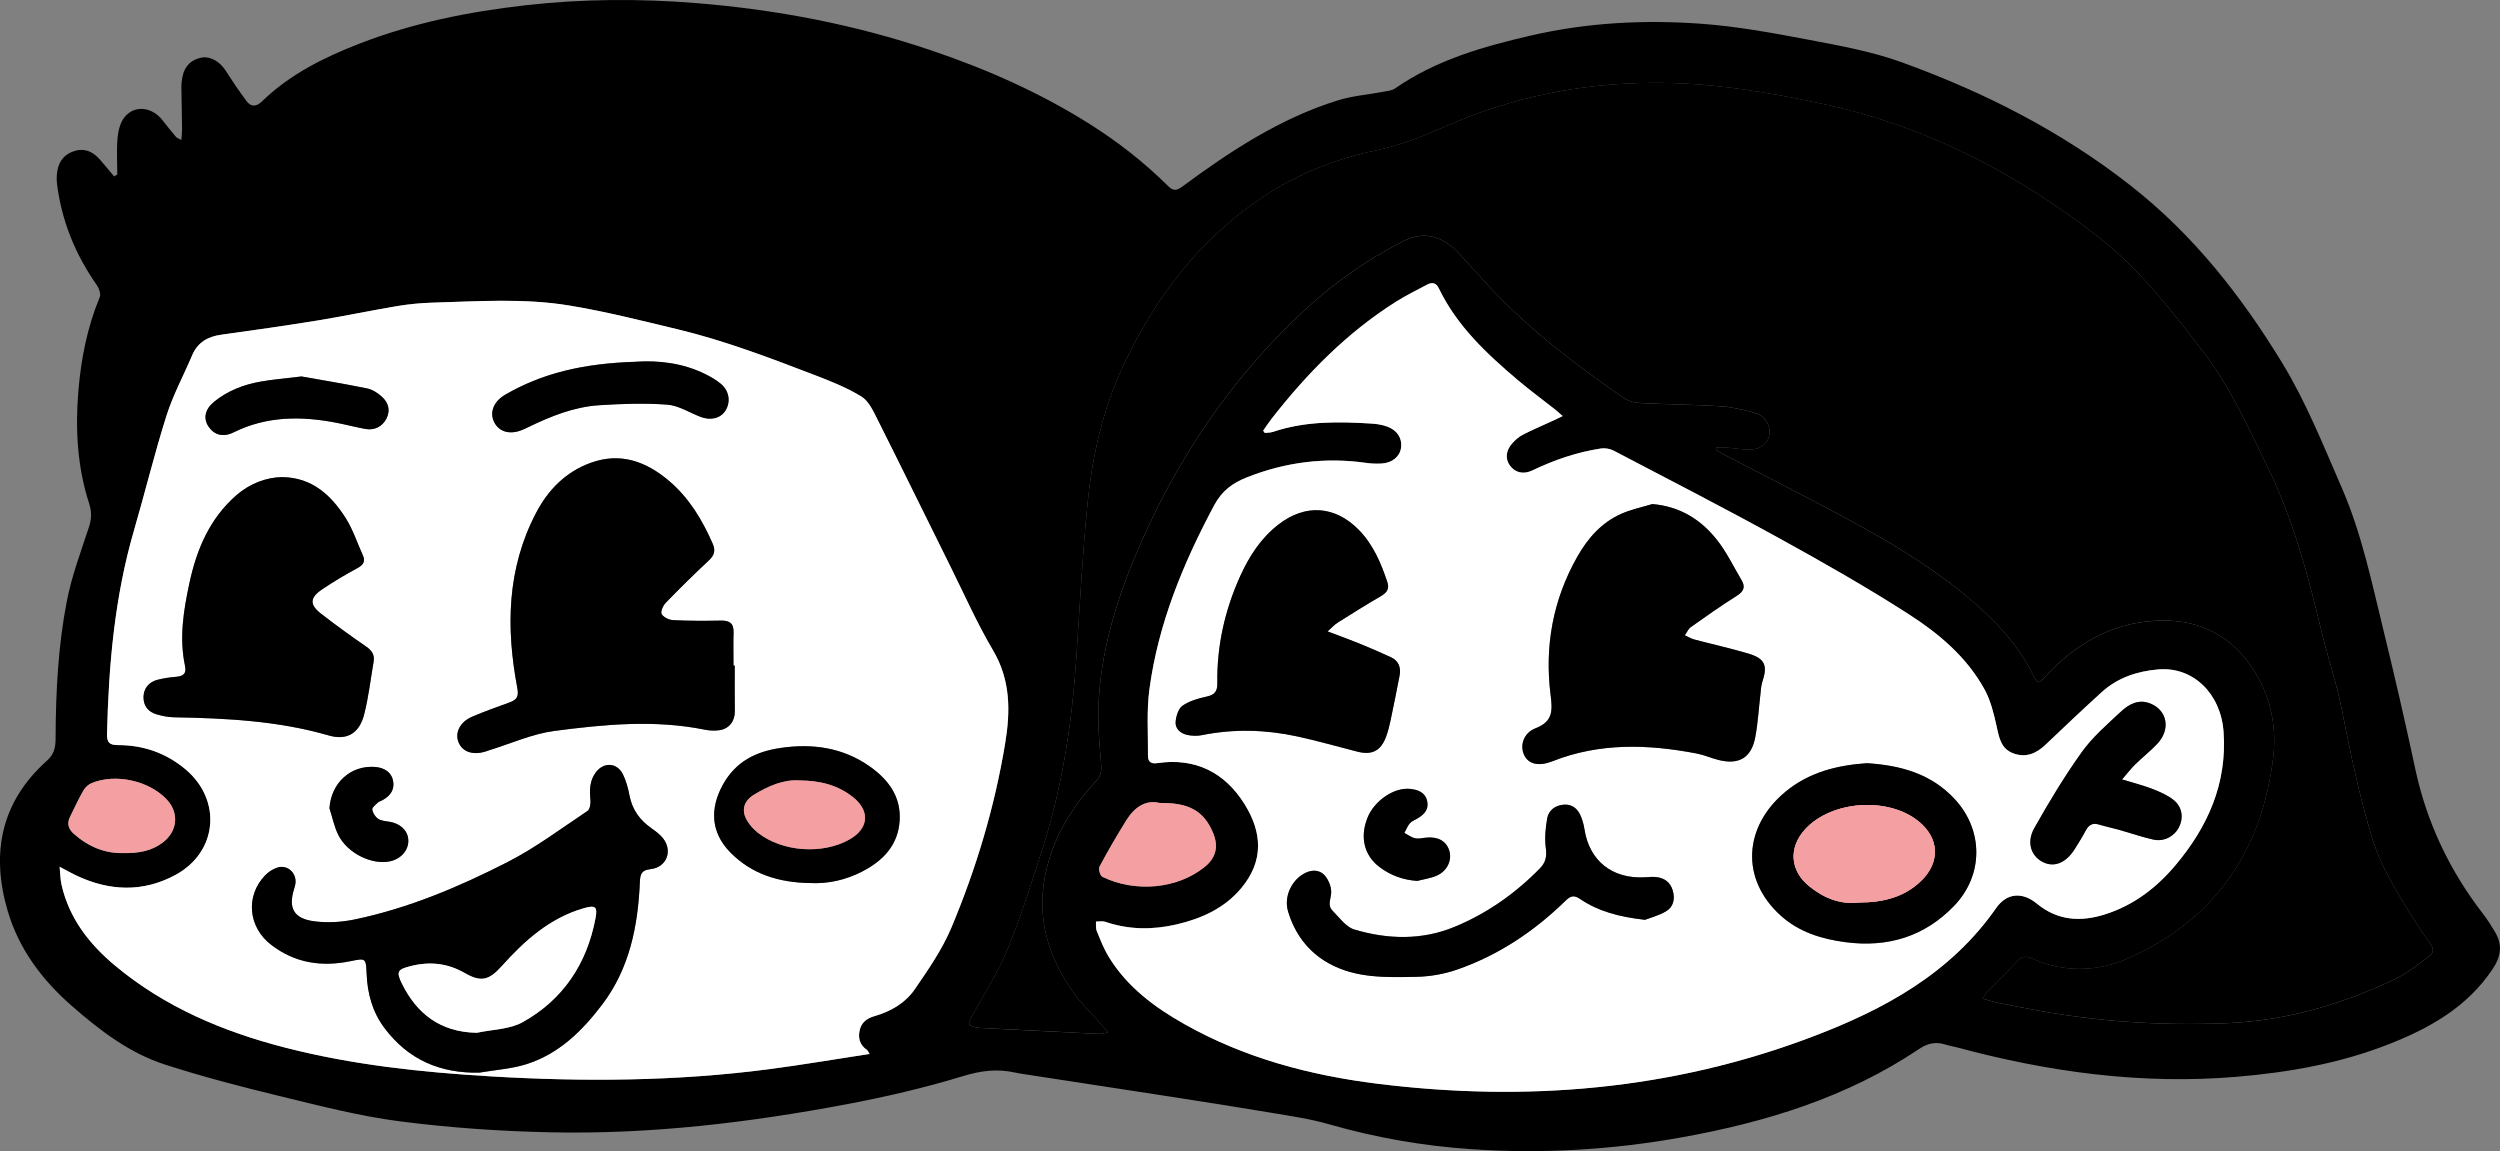 <svg width="215" height="99" viewBox="0 0 215 99" fill="none" xmlns="http://www.w3.org/2000/svg">
<rect x="0" y="0" width="215" height="99" fill="#808080" stroke="none"/>
<g id="Couple" clip-path="url(#clip0_1132_6476)">
<path id="Vector" d="M10.085 15.007C10.085 13.954 10.017 12.895 10.11 11.854C10.164 11.241 10.338 10.54 10.708 10.077C11.561 9.007 13.077 9.183 13.973 10.338C14.351 10.827 14.743 11.306 15.141 11.777C15.215 11.865 15.352 11.902 15.597 12.036C15.622 11.658 15.662 11.377 15.659 11.093C15.645 9.882 15.611 8.67 15.599 7.461C15.599 7.18 15.633 6.893 15.688 6.615C15.875 5.67 16.47 5.091 17.388 4.944C18.093 4.827 18.913 5.31 19.376 6.031C19.956 6.936 20.559 7.833 21.202 8.695C21.578 9.2 22.035 9.2 22.513 8.735C24.931 6.385 27.888 4.921 30.985 3.726C35.567 1.958 40.337 1.002 45.211 0.451C50.112 -0.102 55.02 -0.128 59.912 0.27C66.778 0.826 73.515 2.109 80.062 4.325C84.851 5.945 89.442 7.969 93.722 10.671C96.154 12.206 98.406 13.968 100.448 15.992C100.883 16.423 101.165 16.426 101.671 16.051C105.815 12.989 110.106 10.165 115.086 8.622C116.306 8.244 117.615 8.145 118.88 7.906C119.253 7.835 119.682 7.81 119.975 7.606C123.51 5.151 127.56 4.004 131.667 3.054C136.482 1.941 141.396 1.686 146.305 2.043C149.334 2.265 152.349 2.812 155.338 3.38C158.096 3.905 160.904 4.399 163.529 5.349C170.596 7.906 177.225 11.258 183.212 15.943C188.633 20.186 192.754 25.45 196.263 31.203C198.32 34.571 199.804 38.303 201.388 41.938C203.095 45.852 203.959 50.041 204.969 54.167C205.942 58.143 206.86 62.136 207.716 66.14C208.706 70.763 210.683 74.903 213.569 78.63C213.93 79.098 214.243 79.606 214.55 80.111C215.225 81.223 215.111 82.222 214.368 83.335C212.193 86.593 208.996 88.398 205.492 89.78C201.277 91.443 196.872 92.223 192.367 92.603C184.176 93.296 176.187 92.198 168.298 90.075C167.948 89.981 167.59 89.924 167.246 89.817C166.444 89.567 165.747 89.74 165.053 90.205C158.844 94.374 151.868 96.514 144.59 97.819C138.641 98.886 132.642 99.238 126.607 98.835C122.421 98.557 118.311 97.842 114.27 96.679C112.669 96.219 111.002 95.981 109.353 95.702C106.455 95.214 103.548 94.763 100.644 94.309C96.54 93.67 92.434 93.046 88.33 92.416C87.971 92.362 87.613 92.311 87.26 92.234C85.744 91.897 84.342 92.081 82.812 92.547C79.513 93.554 76.129 94.34 72.736 94.979C64.394 96.548 55.976 97.553 47.478 97.382C43.118 97.294 38.744 96.996 34.421 96.44C30.9 95.986 27.428 95.081 23.966 94.241C20.682 93.446 17.405 92.589 14.191 91.553C11.126 90.566 8.583 88.61 6.186 86.516C3.634 84.288 1.632 81.638 0.665 78.354C-0.799 73.382 0.068 68.964 4.055 65.402C4.65 64.871 4.778 64.267 4.781 63.549C4.792 59.573 4.991 55.6 5.748 51.698C6.166 49.541 6.953 47.45 7.642 45.35C7.878 44.632 7.903 44.041 7.662 43.292C6.652 40.162 6.467 36.924 6.737 33.66C6.968 30.876 7.497 28.158 8.577 25.555C8.688 25.286 8.521 24.8 8.327 24.522C6.487 21.894 5.304 19.02 4.906 15.833C4.857 15.455 4.872 15.058 4.934 14.68C5.085 13.784 5.625 13.188 6.504 12.958C7.38 12.728 8.063 13.108 8.623 13.758C9.027 14.223 9.419 14.7 9.815 15.174C9.903 15.117 9.991 15.061 10.082 15.004L10.085 15.007ZM95.289 88.798C94.99 88.443 94.808 88.213 94.612 87.992C93.893 87.183 93.099 86.428 92.465 85.56C90.084 82.305 89.024 78.743 90.013 74.705C90.727 71.79 92.249 69.347 94.257 67.179C94.646 66.759 94.749 66.35 94.703 65.788C94.575 64.173 94.413 62.547 94.461 60.935C94.609 56.202 95.966 51.729 97.8 47.421C101.133 39.597 105.792 32.656 112.037 26.821C114.637 24.395 117.495 22.36 120.686 20.748C122.228 19.97 123.502 20.192 124.776 21.145C125.123 21.406 125.419 21.738 125.714 22.059C126.485 22.893 127.236 23.745 128.007 24.576C131.465 28.311 135.486 31.373 139.664 34.236C140.06 34.509 140.614 34.642 141.103 34.668C143.396 34.784 145.697 34.795 147.986 34.943C148.981 35.008 149.977 35.249 150.941 35.519C151.788 35.755 152.28 36.595 152.172 37.358C152.067 38.107 151.422 38.661 150.497 38.669C149.806 38.675 149.112 38.541 148.421 38.485C148.151 38.462 147.878 38.482 147.605 38.482C147.596 38.55 147.588 38.618 147.579 38.686C147.77 38.805 147.952 38.939 148.151 39.041C151.655 40.866 155.181 42.639 158.654 44.518C162.172 46.422 165.633 48.434 168.753 50.971C171.173 52.944 173.363 55.112 174.791 57.936C175.263 58.867 175.255 58.869 175.963 58.114C178.488 55.427 181.486 53.633 185.254 53.392C188.71 53.174 191.548 54.365 193.559 57.24C195.231 59.63 195.834 62.36 195.49 65.192C194.523 73.133 190.544 79.032 183.15 82.361C180.419 83.593 177.527 83.684 174.72 82.415C174.157 82.16 173.827 82.293 173.446 82.705C172.604 83.61 171.719 84.478 170.861 85.367C170.747 85.486 170.67 85.642 170.508 85.886C170.957 86.014 171.313 86.141 171.677 86.215C172.638 86.414 173.602 86.593 174.563 86.777C180.141 87.856 185.76 88.227 191.443 88C196.576 87.796 201.363 86.394 205.95 84.217C207.008 83.715 207.941 82.943 208.902 82.256C209.329 81.953 209.309 81.572 208.985 81.124C208.308 80.182 207.671 79.211 207.065 78.224C205.868 76.268 204.687 74.313 204.008 72.082C202.901 68.45 202.133 64.749 201.4 61.029C200.942 58.708 200.16 56.454 199.614 54.15C198.456 49.274 197.136 44.461 194.907 39.941C193.266 36.614 191.773 33.223 189.472 30.246C186.756 26.733 184.099 23.234 180.539 20.447C173.477 14.919 165.724 10.892 156.936 8.979C152.064 7.921 147.158 7.095 142.133 7.126C135.893 7.163 129.929 8.372 124.23 10.909C122.327 11.755 120.402 12.504 118.328 12.938C114.819 13.673 111.497 14.995 108.508 17.008C103.158 20.606 99.399 25.524 96.668 31.313C94.891 35.079 93.958 39.058 93.546 43.145C93.088 47.654 92.86 52.186 92.556 56.712C92.192 62.107 91.393 67.428 89.774 72.596C88.827 75.619 87.866 78.649 86.674 81.578C85.847 83.616 84.627 85.497 83.56 87.436C83.21 88.074 83.25 88.222 83.961 88.355C84.089 88.378 84.217 88.403 84.345 88.409C87.724 88.582 91.1 88.752 94.478 88.917C94.692 88.928 94.908 88.86 95.295 88.803L95.289 88.798ZM74.789 90.637C74.647 90.415 74.624 90.333 74.567 90.296C73.947 89.882 73.785 89.297 73.936 88.605C74.084 87.921 74.573 87.569 75.207 87.39C76.618 86.987 77.869 86.258 78.683 85.069C79.84 83.374 81.04 81.646 81.828 79.77C83.964 74.674 85.548 69.392 86.45 63.924C86.908 61.151 86.922 58.495 85.403 55.924C84.041 53.622 82.952 51.159 81.76 48.758C79.664 44.535 77.591 40.301 75.475 36.087C75.114 35.369 74.727 34.5 74.095 34.111C72.832 33.334 71.419 32.778 70.025 32.241C66.172 30.763 62.31 29.29 58.288 28.325C55.18 27.579 52.071 26.787 48.923 26.27C45.061 25.637 41.139 25.916 37.242 26.029C36.213 26.06 35.178 26.16 34.159 26.327C31.87 26.71 29.595 27.193 27.305 27.567C24.552 28.016 21.791 28.402 19.029 28.788C17.866 28.949 16.999 29.452 16.526 30.57C15.796 32.298 14.888 33.97 14.325 35.749C13.293 39.004 12.488 42.327 11.532 45.608C9.866 51.326 9.351 57.186 9.212 63.103C9.195 63.827 9.379 64.08 10.153 64.08C12.312 64.08 14.263 64.747 15.941 66.146C19.117 68.796 18.733 73.277 15.102 75.244C12.283 76.768 9.405 76.64 6.547 75.287C6.14 75.094 5.75 74.867 5.133 74.543C5.199 75.201 5.199 75.65 5.295 76.076C5.95 78.976 7.676 81.189 9.903 83.045C14.175 86.607 19.18 88.718 24.501 90.089C30.294 91.582 36.236 92.215 42.197 92.569C50.203 93.043 58.206 92.995 66.175 91.948C69.013 91.576 71.837 91.091 74.798 90.639L74.789 90.637ZM108.633 37.04L108.77 37.225C109.009 37.196 109.262 37.208 109.484 37.131C112.265 36.194 115.126 36.243 117.999 36.424C118.431 36.453 118.877 36.526 119.287 36.674C120.169 36.992 120.604 37.707 120.484 38.524C120.376 39.265 119.722 39.81 118.812 39.858C118.377 39.884 117.93 39.867 117.498 39.804C113.966 39.302 110.559 39.73 107.237 41.044C105.985 41.538 105.078 42.205 104.415 43.451C101.748 48.449 99.606 53.625 98.847 59.267C98.594 61.14 98.739 63.066 98.722 64.968C98.716 65.462 98.941 65.709 99.507 65.624C102.783 65.135 105.32 66.415 107.021 69.137C108.545 71.577 108.707 74.024 106.742 76.379C105.297 78.11 103.326 78.996 101.165 79.498C99.106 79.975 97.072 79.958 95.053 79.271C94.811 79.189 94.518 79.254 94.248 79.251C94.265 79.518 94.217 79.813 94.314 80.049C94.626 80.809 94.922 81.59 95.349 82.285C96.933 84.87 99.288 86.621 101.876 88.08C107.041 90.991 112.683 92.478 118.502 93.199C131.257 94.777 143.777 93.739 155.867 89.147C162.05 86.8 167.746 83.709 171.663 78.088C172.575 76.779 173.918 76.677 175.161 77.702C176.961 79.186 178.946 79.296 181.068 78.615C183.508 77.832 185.459 76.334 187.08 74.41C189.867 71.101 191.539 67.369 191.221 62.933C190.985 59.63 188.593 57.314 185.618 57.564C183.804 57.717 182.117 58.273 180.743 59.519C179.12 60.995 177.527 62.502 175.94 64.014C175.155 64.761 174.302 65.178 173.21 64.809C172.095 64.432 171.93 63.484 171.711 62.49C171.472 61.398 171.199 60.263 170.67 59.292C169.146 56.505 166.742 54.482 164.137 52.81C160.517 50.486 156.763 48.352 152.991 46.275C148.29 43.687 143.518 41.235 138.763 38.746C138.447 38.581 138.018 38.513 137.665 38.567C135.609 38.882 133.661 39.552 131.786 40.449C131.007 40.823 130.302 40.647 129.85 40.034C129.434 39.469 129.488 38.746 130.046 38.124C130.302 37.84 130.6 37.565 130.933 37.392C131.732 36.978 132.566 36.629 133.385 36.248C133.675 36.115 133.965 35.976 134.386 35.777C134.084 35.516 133.902 35.346 133.709 35.193C132.657 34.361 131.573 33.569 130.549 32.701C127.862 30.425 125.293 28.033 123.732 24.786C123.502 24.307 123.152 24.241 122.714 24.48C121.829 24.959 120.917 25.393 120.069 25.93C115.846 28.595 112.407 32.099 109.353 36.007C109.094 36.336 108.869 36.691 108.627 37.032L108.633 37.04ZM99.714 69.055C98.543 68.759 97.561 69.418 96.856 70.556C96.048 71.861 95.275 73.189 94.552 74.54C94.447 74.739 94.615 75.312 94.805 75.406C97.607 76.771 101.213 76.467 103.574 74.58C104.578 73.78 104.814 72.812 104.324 71.629C103.551 69.767 102.271 69.009 99.714 69.055ZM10.554 73.365C11.899 73.394 13.02 73.201 14.001 72.454C15.269 71.492 15.426 69.912 14.342 68.757C12.835 67.147 9.965 66.498 7.898 67.338C7.613 67.454 7.329 67.712 7.175 67.979C6.754 68.714 6.396 69.489 6.021 70.252C5.745 70.814 5.87 71.279 6.339 71.699C7.588 72.815 9.03 73.397 10.554 73.365Z" fill="black"/>
<path id="Vector_2" d="M95.292 88.798C94.905 88.855 94.689 88.923 94.476 88.911C91.097 88.749 87.721 88.576 84.343 88.403C84.215 88.398 84.087 88.375 83.959 88.349C83.248 88.216 83.208 88.066 83.558 87.43C84.624 85.492 85.844 83.61 86.672 81.572C87.863 78.641 88.828 75.613 89.772 72.591C91.39 67.423 92.192 62.102 92.553 56.707C92.858 52.183 93.085 47.648 93.543 43.139C93.958 39.052 94.888 35.071 96.666 31.308C99.396 25.521 103.156 20.6 108.505 17.002C111.494 14.993 114.816 13.667 118.326 12.932C120.399 12.498 122.325 11.749 124.227 10.903C129.929 8.366 135.891 7.16 142.13 7.12C147.156 7.089 152.062 7.915 156.934 8.973C165.722 10.886 173.474 14.913 180.536 20.441C184.097 23.228 186.753 26.727 189.469 30.241C191.77 33.215 193.263 36.609 194.904 39.935C197.134 44.456 198.453 49.269 199.611 54.144C200.157 56.449 200.939 58.705 201.397 61.023C202.131 64.741 202.899 68.444 204.005 72.077C204.685 74.307 205.865 76.263 207.062 78.218C207.668 79.206 208.305 80.179 208.982 81.118C209.306 81.57 209.326 81.947 208.9 82.251C207.938 82.938 207.005 83.709 205.948 84.212C201.36 86.388 196.574 87.79 191.44 87.995C185.758 88.222 180.138 87.85 174.561 86.772C173.597 86.584 172.633 86.408 171.674 86.21C171.31 86.133 170.955 86.008 170.505 85.88C170.667 85.639 170.741 85.48 170.858 85.361C171.717 84.47 172.601 83.604 173.443 82.699C173.824 82.288 174.157 82.154 174.717 82.41C177.527 83.678 180.417 83.587 183.147 82.356C190.541 79.024 194.52 73.124 195.487 65.186C195.831 62.354 195.228 59.624 193.556 57.235C191.545 54.363 188.707 53.168 185.252 53.386C181.483 53.625 178.488 55.421 175.96 58.109C175.252 58.861 175.26 58.861 174.788 57.93C173.361 55.106 171.171 52.938 168.75 50.966C165.633 48.426 162.172 46.417 158.651 44.512C155.179 42.634 151.649 40.857 148.148 39.035C147.949 38.933 147.767 38.8 147.577 38.681C147.585 38.612 147.594 38.544 147.602 38.476C147.875 38.476 148.148 38.456 148.418 38.479C149.112 38.536 149.804 38.669 150.495 38.663C151.419 38.658 152.062 38.102 152.17 37.352C152.278 36.589 151.789 35.749 150.938 35.513C149.974 35.244 148.976 35.003 147.983 34.937C145.691 34.79 143.393 34.778 141.101 34.662C140.612 34.636 140.057 34.503 139.662 34.231C135.481 31.367 131.462 28.302 128.004 24.57C127.233 23.739 126.483 22.888 125.712 22.053C125.416 21.733 125.12 21.398 124.773 21.139C123.499 20.183 122.225 19.962 120.684 20.742C117.495 22.354 114.634 24.389 112.035 26.815C105.789 32.65 101.131 39.591 97.798 47.416C95.96 51.723 94.607 56.196 94.459 60.93C94.408 62.544 94.57 64.168 94.701 65.782C94.746 66.344 94.644 66.753 94.254 67.173C92.246 69.344 90.725 71.784 90.011 74.699C89.024 78.737 90.085 82.299 92.462 85.554C93.099 86.422 93.893 87.177 94.609 87.986C94.806 88.205 94.988 88.437 95.286 88.792L95.292 88.798Z" fill="black"/>
<path id="Vector_3" d="M74.79 90.637C71.832 91.088 69.008 91.573 66.166 91.945C58.197 92.992 50.194 93.04 42.188 92.567C36.23 92.212 30.289 91.579 24.493 90.086C19.174 88.716 14.166 86.607 9.894 83.043C7.668 81.187 5.941 78.97 5.287 76.073C5.19 75.647 5.19 75.199 5.125 74.54C5.742 74.867 6.132 75.094 6.538 75.284C9.397 76.635 12.275 76.765 15.093 75.241C18.725 73.275 19.109 68.793 15.932 66.143C14.254 64.744 12.306 64.074 10.145 64.077C9.371 64.077 9.186 63.824 9.203 63.101C9.343 57.184 9.857 51.323 11.524 45.605C12.48 42.324 13.284 39.001 14.317 35.746C14.88 33.967 15.787 32.295 16.518 30.567C16.99 29.449 17.858 28.947 19.021 28.785C21.782 28.402 24.544 28.013 27.297 27.564C29.589 27.193 31.862 26.707 34.151 26.324C35.166 26.154 36.205 26.055 37.234 26.026C41.133 25.913 45.052 25.635 48.914 26.268C52.066 26.784 55.174 27.576 58.28 28.322C62.304 29.287 66.163 30.763 70.017 32.239C71.411 32.772 72.824 33.331 74.087 34.109C74.716 34.498 75.105 35.366 75.466 36.084C77.582 40.295 79.653 44.532 81.752 48.755C82.943 51.156 84.035 53.619 85.395 55.921C86.914 58.489 86.897 61.148 86.442 63.921C85.54 69.389 83.956 74.671 81.82 79.768C81.032 81.646 79.835 83.372 78.674 85.066C77.861 86.255 76.61 86.984 75.199 87.387C74.565 87.569 74.076 87.918 73.928 88.602C73.777 89.294 73.942 89.879 74.559 90.293C74.613 90.33 74.639 90.41 74.781 90.634L74.79 90.637ZM63.189 57.243C63.152 57.243 63.115 57.243 63.078 57.243C63.078 56.29 63.055 55.336 63.083 54.383C63.109 53.594 62.728 53.355 61.989 53.372C60.62 53.398 59.25 53.401 57.885 53.333C57.532 53.316 57.048 53.08 56.895 52.799C56.784 52.595 57.031 52.067 57.267 51.823C58.47 50.583 59.702 49.368 60.965 48.19C61.437 47.751 61.545 47.347 61.292 46.763C60.393 44.705 59.255 42.812 57.526 41.348C55.561 39.685 53.354 38.871 50.786 39.807C48.639 40.59 47.137 42.131 46.102 44.107C43.588 48.908 43.508 54.005 44.489 59.179C44.637 59.953 44.404 60.197 43.795 60.419C42.729 60.805 41.657 61.185 40.616 61.631C39.558 62.082 39.1 63.007 39.435 63.839C39.771 64.662 40.655 64.965 41.753 64.63C41.853 64.599 41.947 64.559 42.046 64.528C43.92 63.952 45.761 63.112 47.677 62.859C51.975 62.297 56.309 61.877 60.638 62.757C61.036 62.837 61.465 62.854 61.866 62.797C62.711 62.678 63.203 62.008 63.191 61.16C63.175 59.854 63.186 58.549 63.186 57.243H63.189ZM41.253 92.246C42.595 92.013 43.983 91.928 45.271 91.522C48.064 90.642 50.078 88.653 51.793 86.388C54.148 83.281 54.867 79.631 55.029 75.84C55.058 75.176 55.171 74.83 55.951 74.747C57.336 74.6 57.879 73.164 57.009 72.085C56.738 71.751 56.374 71.481 56.019 71.231C55.021 70.533 54.369 69.633 54.136 68.419C54.017 67.792 53.846 67.15 53.565 66.586C53.058 65.575 51.909 65.524 51.235 66.435C50.709 67.147 50.692 67.954 50.78 68.802C50.814 69.111 50.737 69.602 50.53 69.741C48.258 71.257 46.053 72.917 43.63 74.154C39.447 76.288 35.107 78.122 30.474 79.084C29.359 79.316 28.153 79.382 27.027 79.237C25.258 79.01 24.774 78.093 25.295 76.444C25.34 76.297 25.386 76.147 25.406 75.996C25.528 75.094 24.74 74.347 23.87 74.611C23.472 74.733 23.071 74.997 22.781 75.304C21.086 77.097 21.359 79.753 23.327 81.263C25.38 82.841 27.681 83.17 30.15 82.662C31.441 82.395 31.472 82.39 31.529 83.729C31.6 85.441 32.024 87.027 33.073 88.426C35.121 91.148 37.86 92.323 41.253 92.251V92.246ZM24.299 41.03C22.917 41.039 21.473 41.589 20.338 42.58C18.028 44.589 16.908 47.254 16.288 50.148C15.784 52.493 15.398 54.868 15.912 57.275C16.052 57.927 15.764 58.16 15.15 58.205C14.613 58.248 14.069 58.33 13.546 58.461C12.784 58.654 12.338 59.23 12.34 59.971C12.343 60.739 12.767 61.233 13.484 61.438C13.953 61.571 14.445 61.676 14.928 61.685C19.428 61.767 23.901 61.983 28.27 63.248C29.854 63.708 30.909 63.047 31.316 61.441C31.694 59.951 31.873 58.407 32.129 56.889C32.226 56.315 31.978 55.944 31.492 55.609C30.175 54.703 28.878 53.764 27.616 52.785C26.603 51.999 26.631 51.403 27.712 50.676C28.674 50.029 29.672 49.431 30.693 48.883C31.219 48.599 31.458 48.309 31.193 47.731C30.713 46.678 30.354 45.551 29.743 44.583C28.489 42.597 26.853 41.073 24.297 41.033L24.299 41.03ZM69.645 75.939C71.234 76.022 72.742 75.67 74.135 74.955C75.921 74.038 77.238 72.704 77.369 70.57C77.497 68.501 76.394 67.04 74.806 65.919C72.489 64.281 69.861 63.918 67.119 64.324C65.029 64.633 63.285 65.47 62.176 67.468C61.033 69.528 61.13 71.575 62.776 73.272C64.653 75.204 67.031 75.891 69.645 75.939ZM54.725 31.109C50.032 31.248 46.534 32.153 43.451 33.941C42.447 34.523 42.072 35.482 42.515 36.331C42.951 37.16 43.889 37.404 44.941 36.958C45.106 36.887 45.271 36.808 45.433 36.731C47.37 35.792 49.367 34.989 51.534 34.847C53.482 34.722 55.45 34.651 57.392 34.798C58.371 34.872 59.307 35.491 60.265 35.854C61.147 36.186 61.989 35.959 62.398 35.295C62.856 34.546 62.714 33.601 61.983 32.999C61.59 32.676 61.135 32.412 60.677 32.182C58.675 31.183 56.534 30.987 54.722 31.106L54.725 31.109ZM25.938 32.375C24.456 32.556 23.426 32.636 22.414 32.818C20.949 33.079 19.576 33.606 18.412 34.554C17.619 35.201 17.48 35.99 17.923 36.666C18.407 37.404 19.18 37.633 20.102 37.179C22.946 35.772 25.909 35.772 28.932 36.356C29.766 36.518 30.59 36.737 31.427 36.89C32.209 37.032 32.891 36.677 33.233 36.004C33.602 35.275 33.398 34.62 32.843 34.117C32.493 33.799 32.038 33.501 31.583 33.408C29.569 32.996 27.542 32.664 25.938 32.378V32.375ZM28.335 69.506C28.585 70.278 28.742 71.098 29.103 71.816C29.894 73.397 32.027 74.418 33.571 74.066C34.524 73.848 35.166 73.076 35.115 72.213C35.064 71.407 34.41 70.805 33.457 70.664C33.13 70.615 32.758 70.584 32.505 70.405C32.263 70.235 32.049 69.895 32.018 69.608C31.998 69.426 32.322 69.194 32.513 69.009C32.601 68.924 32.743 68.896 32.857 68.836C33.651 68.419 33.966 67.823 33.793 67.085C33.636 66.421 33.065 66.01 32.223 65.956C30.124 65.817 28.48 67.358 28.335 69.509V69.506Z" fill="white"/>
<path id="Vector_4" d="M108.633 37.04C108.875 36.697 109.103 36.345 109.359 36.016C112.41 32.105 115.849 28.603 120.075 25.938C120.922 25.402 121.835 24.968 122.72 24.488C123.161 24.25 123.508 24.315 123.738 24.795C125.299 28.041 127.865 30.434 130.555 32.71C131.579 33.575 132.663 34.37 133.715 35.201C133.908 35.355 134.087 35.522 134.392 35.786C133.971 35.984 133.681 36.121 133.391 36.257C132.571 36.634 131.738 36.986 130.939 37.401C130.603 37.574 130.305 37.849 130.052 38.133C129.491 38.754 129.437 39.478 129.855 40.043C130.308 40.656 131.013 40.832 131.792 40.457C133.666 39.557 135.615 38.891 137.671 38.575C138.024 38.522 138.453 38.59 138.769 38.754C143.524 41.243 148.299 43.695 152.997 46.283C156.771 48.361 160.523 50.495 164.143 52.819C166.748 54.49 169.151 56.517 170.676 59.301C171.205 60.268 171.478 61.406 171.717 62.499C171.936 63.492 172.098 64.44 173.216 64.817C174.308 65.186 175.164 64.769 175.946 64.023C177.533 62.51 179.128 61.003 180.749 59.528C182.123 58.279 183.81 57.723 185.624 57.572C188.599 57.323 190.994 59.641 191.227 62.942C191.542 67.377 189.873 71.109 187.086 74.418C185.465 76.342 183.514 77.841 181.074 78.624C178.949 79.305 176.967 79.194 175.167 77.71C173.924 76.686 172.581 76.788 171.668 78.096C167.749 83.718 162.056 86.808 155.873 89.155C143.783 93.747 131.263 94.786 118.508 93.208C112.689 92.49 107.046 91 101.882 88.088C99.293 86.63 96.936 84.879 95.355 82.293C94.928 81.595 94.629 80.815 94.319 80.057C94.223 79.822 94.274 79.526 94.254 79.26C94.524 79.262 94.817 79.197 95.059 79.279C97.075 79.966 99.112 79.983 101.171 79.507C103.332 79.004 105.303 78.119 106.748 76.388C108.713 74.032 108.551 71.586 107.026 69.145C105.326 66.424 102.789 65.144 99.513 65.632C98.944 65.717 98.722 65.467 98.728 64.976C98.745 63.075 98.6 61.145 98.853 59.275C99.612 53.633 101.751 48.457 104.421 43.459C105.087 42.214 105.991 41.547 107.243 41.053C110.564 39.739 113.972 39.31 117.504 39.813C117.936 39.875 118.383 39.889 118.818 39.867C119.725 39.816 120.379 39.274 120.49 38.533C120.61 37.716 120.177 36.998 119.293 36.683C118.886 36.538 118.44 36.461 118.004 36.433C115.132 36.251 112.271 36.203 109.489 37.139C109.265 37.216 109.014 37.205 108.776 37.233L108.639 37.049L108.633 37.04ZM142.108 43.349C141.206 43.624 140.267 43.814 139.414 44.194C137.725 44.944 136.547 46.289 135.654 47.864C133.547 51.573 132.816 55.583 133.351 59.789C133.516 61.097 133.561 62.048 132.062 62.63C130.982 63.047 130.675 64.173 131.104 64.993C131.494 65.734 132.361 65.921 133.51 65.467C137.577 63.864 141.735 64 145.927 64.806C146.556 64.928 147.156 65.198 147.781 65.357C149.548 65.802 150.614 65.175 150.95 63.393C151.177 62.181 151.245 60.941 151.39 59.715C151.433 59.357 151.442 58.986 151.553 58.651C152.028 57.223 151.783 56.633 150.33 56.202C148.8 55.748 147.235 55.404 145.691 54.996C145.412 54.922 145.156 54.76 144.889 54.638C145.062 54.397 145.188 54.087 145.415 53.926C146.718 53.003 148.026 52.081 149.377 51.23C149.966 50.858 150.108 50.472 149.772 49.901C149.081 48.73 148.484 47.481 147.645 46.422C146.268 44.683 144.479 43.556 142.102 43.352L142.108 43.349ZM114.173 54.303C114.552 53.965 114.765 53.718 115.03 53.554C116.272 52.771 117.518 51.993 118.786 51.252C119.29 50.96 119.495 50.617 119.307 50.055C118.758 48.406 118.084 46.822 116.838 45.557C114.799 43.485 112.24 43.329 109.942 45.117C108.431 46.289 107.43 47.844 106.66 49.544C105.334 52.467 104.64 55.543 104.689 58.764C104.7 59.462 104.458 59.766 103.764 59.914C103.048 60.067 102.288 60.285 101.7 60.691C101.341 60.938 101.145 61.585 101.102 62.07C101.048 62.666 101.518 63.075 102.084 63.203C102.493 63.296 102.954 63.308 103.366 63.225C106.116 62.672 108.861 62.749 111.585 63.342C113.32 63.719 115.032 64.213 116.753 64.65C117.982 64.962 118.738 64.579 119.19 63.387C119.352 62.956 119.469 62.502 119.566 62.051C119.842 60.742 120.106 59.434 120.359 58.123C120.496 57.416 120.291 56.834 119.603 56.52C118.713 56.111 117.814 55.719 116.909 55.35C116.062 55.004 115.2 54.698 114.171 54.306L114.173 54.303ZM160.565 65.638C157.952 65.816 155.551 66.432 153.543 68.098C149.943 71.084 149.661 75.604 153.142 78.746C154.707 80.156 156.638 80.758 158.708 81.03C162.36 81.51 165.52 80.548 168.071 77.883C170.588 75.252 170.576 71.399 168.11 68.734C166.063 66.52 163.392 65.817 160.565 65.641V65.638ZM141.448 79.103C141.889 78.933 142.639 78.743 143.279 78.366C143.913 77.991 144.064 77.304 143.859 76.586C143.649 75.857 143.123 75.485 142.386 75.417C142.082 75.389 141.769 75.426 141.459 75.443C138.644 75.596 136.678 74.021 136.26 71.294C136.206 70.942 136.107 70.587 135.979 70.255C135.726 69.602 135.268 69.154 134.523 69.194C133.777 69.236 133.191 69.656 133.061 70.368C132.907 71.214 132.833 72.108 132.944 72.954C133.038 73.672 132.93 74.168 132.424 74.685C130.299 76.853 127.85 78.573 125.06 79.716C122.265 80.863 119.33 80.786 116.471 79.932C115.746 79.716 115.183 78.899 114.594 78.309C114.119 77.829 114.483 77.25 114.483 76.706C114.483 76.223 114.247 75.647 113.923 75.281C113.545 74.85 112.953 74.761 112.35 75.023C111.145 75.55 110.377 77.049 110.772 78.368C111.347 80.295 112.493 81.845 114.259 82.83C116.614 84.146 119.242 84.044 121.815 83.999C122.987 83.976 124.204 83.763 125.311 83.377C128.877 82.14 131.952 80.08 134.642 77.449C135.066 77.035 135.359 76.947 135.882 77.301C137.452 78.368 139.241 78.842 141.448 79.095V79.103ZM182.496 67.031C182.959 66.498 183.266 66.095 183.625 65.743C184.25 65.13 184.95 64.588 185.544 63.946C186.685 62.723 186.389 61.111 184.953 60.515C183.903 60.078 183.056 60.586 182.353 61.245C181.187 62.334 179.95 63.401 179.034 64.684C177.541 66.773 176.207 68.984 174.948 71.225C174.265 72.44 174.669 73.598 175.647 74.117C176.631 74.639 177.664 74.237 178.426 73.022C178.756 72.497 179.086 71.975 179.373 71.427C179.629 70.942 179.956 70.746 180.502 70.91C181.093 71.086 181.702 71.214 182.296 71.382C183.263 71.654 184.219 71.989 185.197 72.207C186.107 72.409 187.003 71.921 187.399 71.129C187.791 70.346 187.677 69.409 186.944 68.813C186.42 68.388 185.761 68.104 185.121 67.854C184.339 67.548 183.514 67.346 182.496 67.034V67.031ZM121.875 75.758C122.441 75.61 123.041 75.533 123.57 75.298C124.475 74.898 124.895 73.956 124.637 73.144C124.369 72.31 123.647 71.921 122.6 72.04C122.293 72.074 121.969 72.156 121.682 72.088C121.363 72.012 121.079 71.787 120.777 71.629C120.931 71.35 121.045 71.041 121.247 70.805C121.406 70.621 121.67 70.522 121.892 70.391C122.464 70.056 122.896 69.628 122.74 68.901C122.578 68.141 121.958 67.919 121.289 67.846C119.901 67.689 118.198 68.85 117.609 70.32C116.938 71.989 117.319 73.555 118.627 74.552C119.583 75.278 120.646 75.67 121.878 75.755L121.875 75.758Z" fill="white"/>
<path id="Vector_5" d="M99.714 69.055C102.274 69.012 103.551 69.767 104.325 71.629C104.817 72.812 104.578 73.777 103.574 74.58C101.213 76.467 97.607 76.771 94.806 75.406C94.615 75.312 94.447 74.739 94.552 74.54C95.275 73.186 96.049 71.858 96.856 70.556C97.559 69.418 98.54 68.759 99.714 69.055Z" fill="#F4A0A2"/>
<path id="Vector_6" d="M10.554 73.365C9.03 73.399 7.588 72.818 6.339 71.699C5.87 71.279 5.745 70.814 6.021 70.252C6.396 69.489 6.752 68.714 7.176 67.979C7.329 67.712 7.614 67.454 7.898 67.338C9.966 66.498 12.832 67.147 14.342 68.757C15.426 69.914 15.27 71.492 14.001 72.454C13.02 73.201 11.899 73.391 10.554 73.365Z" fill="#F4A0A2"/>
<path id="Vector_7" d="M63.189 57.243C63.189 58.549 63.177 59.854 63.194 61.159C63.206 62.008 62.714 62.678 61.869 62.797C61.468 62.854 61.038 62.837 60.64 62.757C56.315 61.877 51.977 62.295 47.68 62.859C45.763 63.112 43.923 63.952 42.049 64.528C41.949 64.559 41.855 64.599 41.756 64.63C40.658 64.965 39.771 64.661 39.438 63.838C39.1 63.007 39.56 62.082 40.618 61.63C41.662 61.185 42.731 60.805 43.798 60.419C44.407 60.197 44.64 59.953 44.492 59.179C43.511 54.005 43.587 48.908 46.105 44.106C47.14 42.131 48.641 40.59 50.789 39.807C53.357 38.871 55.564 39.685 57.529 41.348C59.258 42.812 60.396 44.708 61.294 46.763C61.55 47.345 61.44 47.75 60.967 48.19C59.705 49.368 58.473 50.583 57.27 51.823C57.034 52.064 56.787 52.595 56.898 52.799C57.051 53.08 57.535 53.316 57.887 53.333C59.252 53.401 60.623 53.398 61.991 53.372C62.728 53.358 63.109 53.594 63.086 54.383C63.058 55.336 63.081 56.29 63.081 57.243C63.117 57.243 63.154 57.243 63.191 57.243H63.189Z" fill="black"/>
<path id="Vector_8" d="M41.253 92.246C37.86 92.317 35.121 91.145 33.073 88.42C32.024 87.024 31.597 85.438 31.529 83.724C31.475 82.384 31.441 82.393 30.15 82.656C27.684 83.165 25.383 82.835 23.327 81.257C21.359 79.748 21.086 77.091 22.781 75.298C23.068 74.991 23.472 74.728 23.87 74.605C24.74 74.341 25.528 75.088 25.406 75.99C25.386 76.144 25.34 76.294 25.295 76.439C24.774 78.088 25.255 79.004 27.027 79.231C28.153 79.376 29.359 79.311 30.474 79.078C35.107 78.116 39.447 76.285 43.63 74.148C46.051 72.911 48.258 71.254 50.53 69.736C50.737 69.597 50.812 69.106 50.78 68.796C50.689 67.948 50.709 67.142 51.235 66.429C51.909 65.519 53.058 65.572 53.565 66.58C53.849 67.145 54.017 67.786 54.136 68.413C54.369 69.628 55.021 70.53 56.019 71.225C56.374 71.475 56.738 71.745 57.009 72.08C57.879 73.158 57.336 74.594 55.951 74.742C55.171 74.824 55.058 75.17 55.029 75.834C54.867 79.626 54.148 83.275 51.793 86.383C50.075 88.647 48.064 90.637 45.271 91.516C43.983 91.922 42.595 92.01 41.253 92.24V92.246ZM41.017 88.818C42.342 88.531 43.829 88.534 44.961 87.901C48.437 85.957 50.479 82.875 51.215 78.959C51.403 77.96 51.195 77.821 50.186 78.113C47.262 78.962 45.109 80.908 43.147 83.094C42.08 84.28 41.389 84.501 39.996 83.695C38.525 82.844 37.004 82.671 35.371 83.071C34.191 83.36 34.04 83.531 34.586 84.629C35.823 87.115 37.817 88.772 41.017 88.82V88.818Z" fill="black"/>
<path id="Vector_9" d="M24.299 41.033C26.859 41.076 28.494 42.597 29.746 44.583C30.357 45.551 30.715 46.678 31.196 47.73C31.461 48.309 31.222 48.599 30.695 48.883C29.674 49.43 28.676 50.029 27.715 50.676C26.634 51.403 26.603 51.999 27.618 52.785C28.881 53.764 30.178 54.703 31.495 55.608C31.981 55.943 32.228 56.315 32.132 56.888C31.873 58.41 31.697 59.95 31.318 61.44C30.909 63.047 29.857 63.708 28.272 63.248C23.904 61.983 19.43 61.767 14.931 61.684C14.448 61.676 13.956 61.568 13.486 61.438C12.767 61.233 12.346 60.739 12.343 59.97C12.34 59.23 12.787 58.654 13.549 58.461C14.072 58.33 14.615 58.248 15.153 58.205C15.767 58.157 16.055 57.924 15.915 57.274C15.4 54.868 15.787 52.492 16.291 50.148C16.91 47.257 18.031 44.589 20.34 42.58C21.478 41.592 22.92 41.039 24.302 41.03L24.299 41.033Z" fill="black"/>
<path id="Vector_10" d="M69.645 75.942C67.031 75.897 64.653 75.207 62.776 73.274C61.13 71.577 61.033 69.534 62.176 67.471C63.285 65.473 65.029 64.636 67.119 64.327C69.861 63.921 72.492 64.284 74.806 65.921C76.394 67.042 77.5 68.507 77.369 70.573C77.235 72.704 75.921 74.041 74.135 74.957C72.739 75.672 71.234 76.022 69.645 75.942ZM68.706 67.116C67.401 67.034 66.081 67.587 64.832 68.353C63.959 68.89 63.729 69.704 64.261 70.587C64.494 70.973 64.821 71.333 65.177 71.614C67.261 73.269 70.762 73.51 73.075 72.185C74.704 71.251 74.852 69.758 73.382 68.575C72.09 67.533 70.56 67.122 68.709 67.119L68.706 67.116Z" fill="black"/>
<path id="Vector_11" d="M54.722 31.109C56.531 30.99 58.675 31.186 60.677 32.184C61.135 32.414 61.59 32.675 61.983 33.002C62.711 33.603 62.856 34.548 62.398 35.298C61.991 35.965 61.147 36.189 60.265 35.857C59.306 35.493 58.371 34.878 57.392 34.801C55.45 34.654 53.482 34.724 51.534 34.849C49.37 34.988 47.373 35.794 45.433 36.734C45.271 36.813 45.109 36.893 44.941 36.961C43.886 37.406 42.95 37.162 42.515 36.334C42.072 35.485 42.444 34.526 43.451 33.944C46.534 32.156 50.032 31.248 54.725 31.112L54.722 31.109Z" fill="black"/>
<path id="Vector_12" d="M25.935 32.378C27.539 32.664 29.567 32.996 31.58 33.408C32.032 33.501 32.49 33.799 32.84 34.117C33.395 34.622 33.599 35.275 33.23 36.004C32.888 36.677 32.206 37.032 31.424 36.89C30.587 36.737 29.763 36.518 28.929 36.356C25.909 35.772 22.946 35.772 20.099 37.179C19.18 37.633 18.404 37.404 17.92 36.666C17.477 35.99 17.616 35.204 18.409 34.554C19.57 33.606 20.946 33.079 22.411 32.818C23.423 32.639 24.453 32.556 25.935 32.375V32.378Z" fill="black"/>
<path id="Vector_13" d="M28.332 69.508C28.477 67.355 30.118 65.816 32.22 65.956C33.062 66.009 33.636 66.421 33.79 67.085C33.963 67.823 33.645 68.419 32.854 68.836C32.74 68.896 32.598 68.924 32.51 69.009C32.319 69.196 31.995 69.426 32.015 69.608C32.047 69.894 32.26 70.235 32.502 70.405C32.755 70.584 33.127 70.615 33.454 70.664C34.407 70.808 35.064 71.41 35.112 72.213C35.166 73.076 34.521 73.85 33.568 74.066C32.021 74.421 29.888 73.397 29.1 71.816C28.742 71.098 28.582 70.278 28.332 69.506V69.508Z" fill="black"/>
<path id="Vector_14" d="M142.108 43.349C144.485 43.553 146.274 44.683 147.651 46.419C148.49 47.478 149.084 48.727 149.778 49.899C150.114 50.466 149.968 50.855 149.383 51.227C148.032 52.078 146.723 52.998 145.421 53.923C145.191 54.085 145.068 54.394 144.895 54.635C145.162 54.757 145.418 54.919 145.697 54.993C147.241 55.401 148.805 55.748 150.335 56.199C151.791 56.63 152.036 57.221 151.558 58.648C151.447 58.983 151.439 59.355 151.396 59.712C151.251 60.938 151.183 62.178 150.955 63.39C150.62 65.172 149.553 65.799 147.787 65.354C147.161 65.198 146.564 64.925 145.933 64.803C141.741 63.997 137.583 63.858 133.516 65.465C132.367 65.919 131.497 65.731 131.11 64.991C130.68 64.171 130.987 63.044 132.068 62.627C133.567 62.048 133.521 61.097 133.357 59.786C132.822 55.58 133.553 51.57 135.66 47.861C136.553 46.289 137.731 44.944 139.42 44.192C140.273 43.812 141.212 43.621 142.113 43.346L142.108 43.349Z" fill="black"/>
<path id="Vector_15" d="M114.174 54.3C115.203 54.692 116.065 54.998 116.912 55.345C117.82 55.714 118.715 56.108 119.606 56.514C120.294 56.829 120.501 57.411 120.362 58.117C120.109 59.428 119.845 60.74 119.569 62.045C119.472 62.496 119.355 62.95 119.193 63.382C118.744 64.573 117.985 64.957 116.756 64.644C115.032 64.207 113.323 63.714 111.588 63.336C108.864 62.743 106.122 62.666 103.369 63.22C102.957 63.302 102.496 63.288 102.086 63.197C101.518 63.069 101.051 62.661 101.105 62.065C101.148 61.577 101.347 60.93 101.702 60.686C102.291 60.28 103.051 60.061 103.767 59.908C104.461 59.761 104.703 59.454 104.692 58.759C104.643 55.541 105.34 52.464 106.662 49.538C107.433 47.839 108.434 46.283 109.944 45.111C112.242 43.323 114.802 43.48 116.841 45.551C118.087 46.817 118.758 48.4 119.31 50.049C119.498 50.611 119.293 50.952 118.789 51.247C117.521 51.987 116.275 52.765 115.032 53.548C114.768 53.716 114.555 53.963 114.176 54.297L114.174 54.3Z" fill="black"/>
<path id="Vector_16" d="M160.568 65.635C163.395 65.811 166.066 66.515 168.113 68.728C170.579 71.393 170.593 75.244 168.074 77.878C165.522 80.542 162.363 81.504 158.711 81.025C156.641 80.752 154.709 80.151 153.145 78.74C149.664 75.602 149.946 71.078 153.546 68.093C155.554 66.427 157.954 65.811 160.568 65.632V65.635ZM159.937 77.611C161.902 77.602 163.756 77.185 165.238 75.732C166.873 74.126 166.78 72.091 165.013 70.644C162.405 68.51 157.545 68.836 155.264 71.294C153.797 72.874 153.924 74.884 155.614 76.232C156.862 77.228 158.262 77.818 159.937 77.608V77.611Z" fill="black"/>
<path id="Vector_17" d="M141.448 79.103C139.238 78.851 137.452 78.377 135.882 77.31C135.359 76.955 135.066 77.043 134.642 77.458C131.952 80.085 128.874 82.149 125.311 83.386C124.204 83.769 122.987 83.985 121.815 84.007C119.242 84.056 116.614 84.155 114.259 82.838C112.493 81.853 111.349 80.304 110.772 78.377C110.38 77.057 111.145 75.559 112.351 75.031C112.953 74.767 113.542 74.858 113.923 75.289C114.245 75.656 114.484 76.232 114.484 76.714C114.484 77.259 114.117 77.838 114.594 78.317C115.18 78.908 115.746 79.722 116.471 79.941C119.33 80.795 122.265 80.874 125.06 79.725C127.85 78.579 130.302 76.859 132.424 74.693C132.927 74.18 133.035 73.68 132.944 72.962C132.833 72.117 132.907 71.22 133.061 70.377C133.192 69.665 133.777 69.242 134.523 69.202C135.268 69.159 135.723 69.611 135.979 70.263C136.11 70.596 136.206 70.95 136.26 71.302C136.675 74.029 138.644 75.604 141.459 75.451C141.769 75.434 142.079 75.397 142.386 75.426C143.123 75.494 143.649 75.863 143.859 76.595C144.067 77.313 143.916 78 143.279 78.374C142.639 78.752 141.886 78.942 141.448 79.112V79.103Z" fill="black"/>
<path id="Vector_18" d="M182.496 67.031C183.517 67.343 184.339 67.548 185.121 67.851C185.758 68.101 186.42 68.385 186.944 68.811C187.68 69.406 187.794 70.343 187.399 71.126C187.003 71.915 186.11 72.406 185.197 72.205C184.216 71.986 183.264 71.651 182.297 71.379C181.702 71.211 181.094 71.084 180.502 70.908C179.956 70.746 179.629 70.942 179.373 71.424C179.086 71.972 178.753 72.494 178.426 73.019C177.664 74.234 176.628 74.637 175.647 74.115C174.669 73.595 174.265 72.44 174.948 71.223C176.208 68.984 177.541 66.77 179.034 64.681C179.953 63.399 181.19 62.329 182.353 61.242C183.056 60.583 183.903 60.075 184.953 60.512C186.389 61.108 186.682 62.72 185.544 63.944C184.95 64.582 184.25 65.127 183.625 65.74C183.266 66.092 182.959 66.495 182.496 67.028V67.031Z" fill="black"/>
<path id="Vector_19" d="M121.875 75.758C120.647 75.672 119.58 75.281 118.624 74.554C117.316 73.558 116.935 71.992 117.606 70.323C118.198 68.853 119.899 67.692 121.286 67.848C121.955 67.922 122.572 68.144 122.737 68.904C122.893 69.628 122.461 70.059 121.889 70.394C121.668 70.525 121.403 70.624 121.244 70.808C121.042 71.044 120.928 71.353 120.775 71.631C121.073 71.79 121.358 72.014 121.679 72.091C121.966 72.159 122.29 72.077 122.598 72.043C123.647 71.927 124.369 72.312 124.634 73.147C124.893 73.958 124.472 74.901 123.567 75.301C123.038 75.534 122.441 75.613 121.872 75.76L121.875 75.758Z" fill="black"/>
<path id="Vector_20" d="M41.017 88.82C37.817 88.772 35.823 87.115 34.586 84.629C34.04 83.534 34.194 83.363 35.371 83.071C37.004 82.668 38.525 82.844 39.996 83.695C41.389 84.501 42.08 84.28 43.147 83.094C45.109 80.911 47.259 78.962 50.186 78.113C51.198 77.821 51.406 77.96 51.215 78.959C50.479 82.872 48.434 85.957 44.961 87.901C43.829 88.534 42.342 88.531 41.017 88.818V88.82Z" fill="white"/>
<path id="Vector_21" d="M68.706 67.116C70.558 67.122 72.088 67.534 73.379 68.572C74.849 69.755 74.701 71.248 73.072 72.182C70.762 73.507 67.261 73.269 65.174 71.612C64.818 71.331 64.491 70.97 64.258 70.584C63.726 69.702 63.956 68.887 64.83 68.351C66.081 67.585 67.398 67.031 68.703 67.114L68.706 67.116Z" fill="#F4A0A2"/>
<path id="Vector_22" d="M159.937 77.611C158.262 77.821 156.862 77.233 155.614 76.234C153.924 74.883 153.796 72.877 155.264 71.296C157.545 68.836 162.405 68.513 165.013 70.647C166.779 72.091 166.876 74.129 165.238 75.735C163.756 77.188 161.905 77.605 159.937 77.614V77.611Z" fill="#F4A0A2"/>
<path id="Vector_23" d="M159.937 77.611C158.262 77.821 156.862 77.233 155.614 76.234C153.924 74.883 153.796 72.877 155.264 71.296C157.545 68.836 162.405 68.513 165.013 70.647C166.779 72.091 166.876 74.129 165.238 75.735C163.756 77.188 161.905 77.605 159.937 77.614V77.611Z" fill="#F4A0A2"/>
</g>
<defs>
<clipPath id="clip0_1132_6476">
<rect width="215" height="99" fill="white"/>
</clipPath>
</defs>
</svg>
